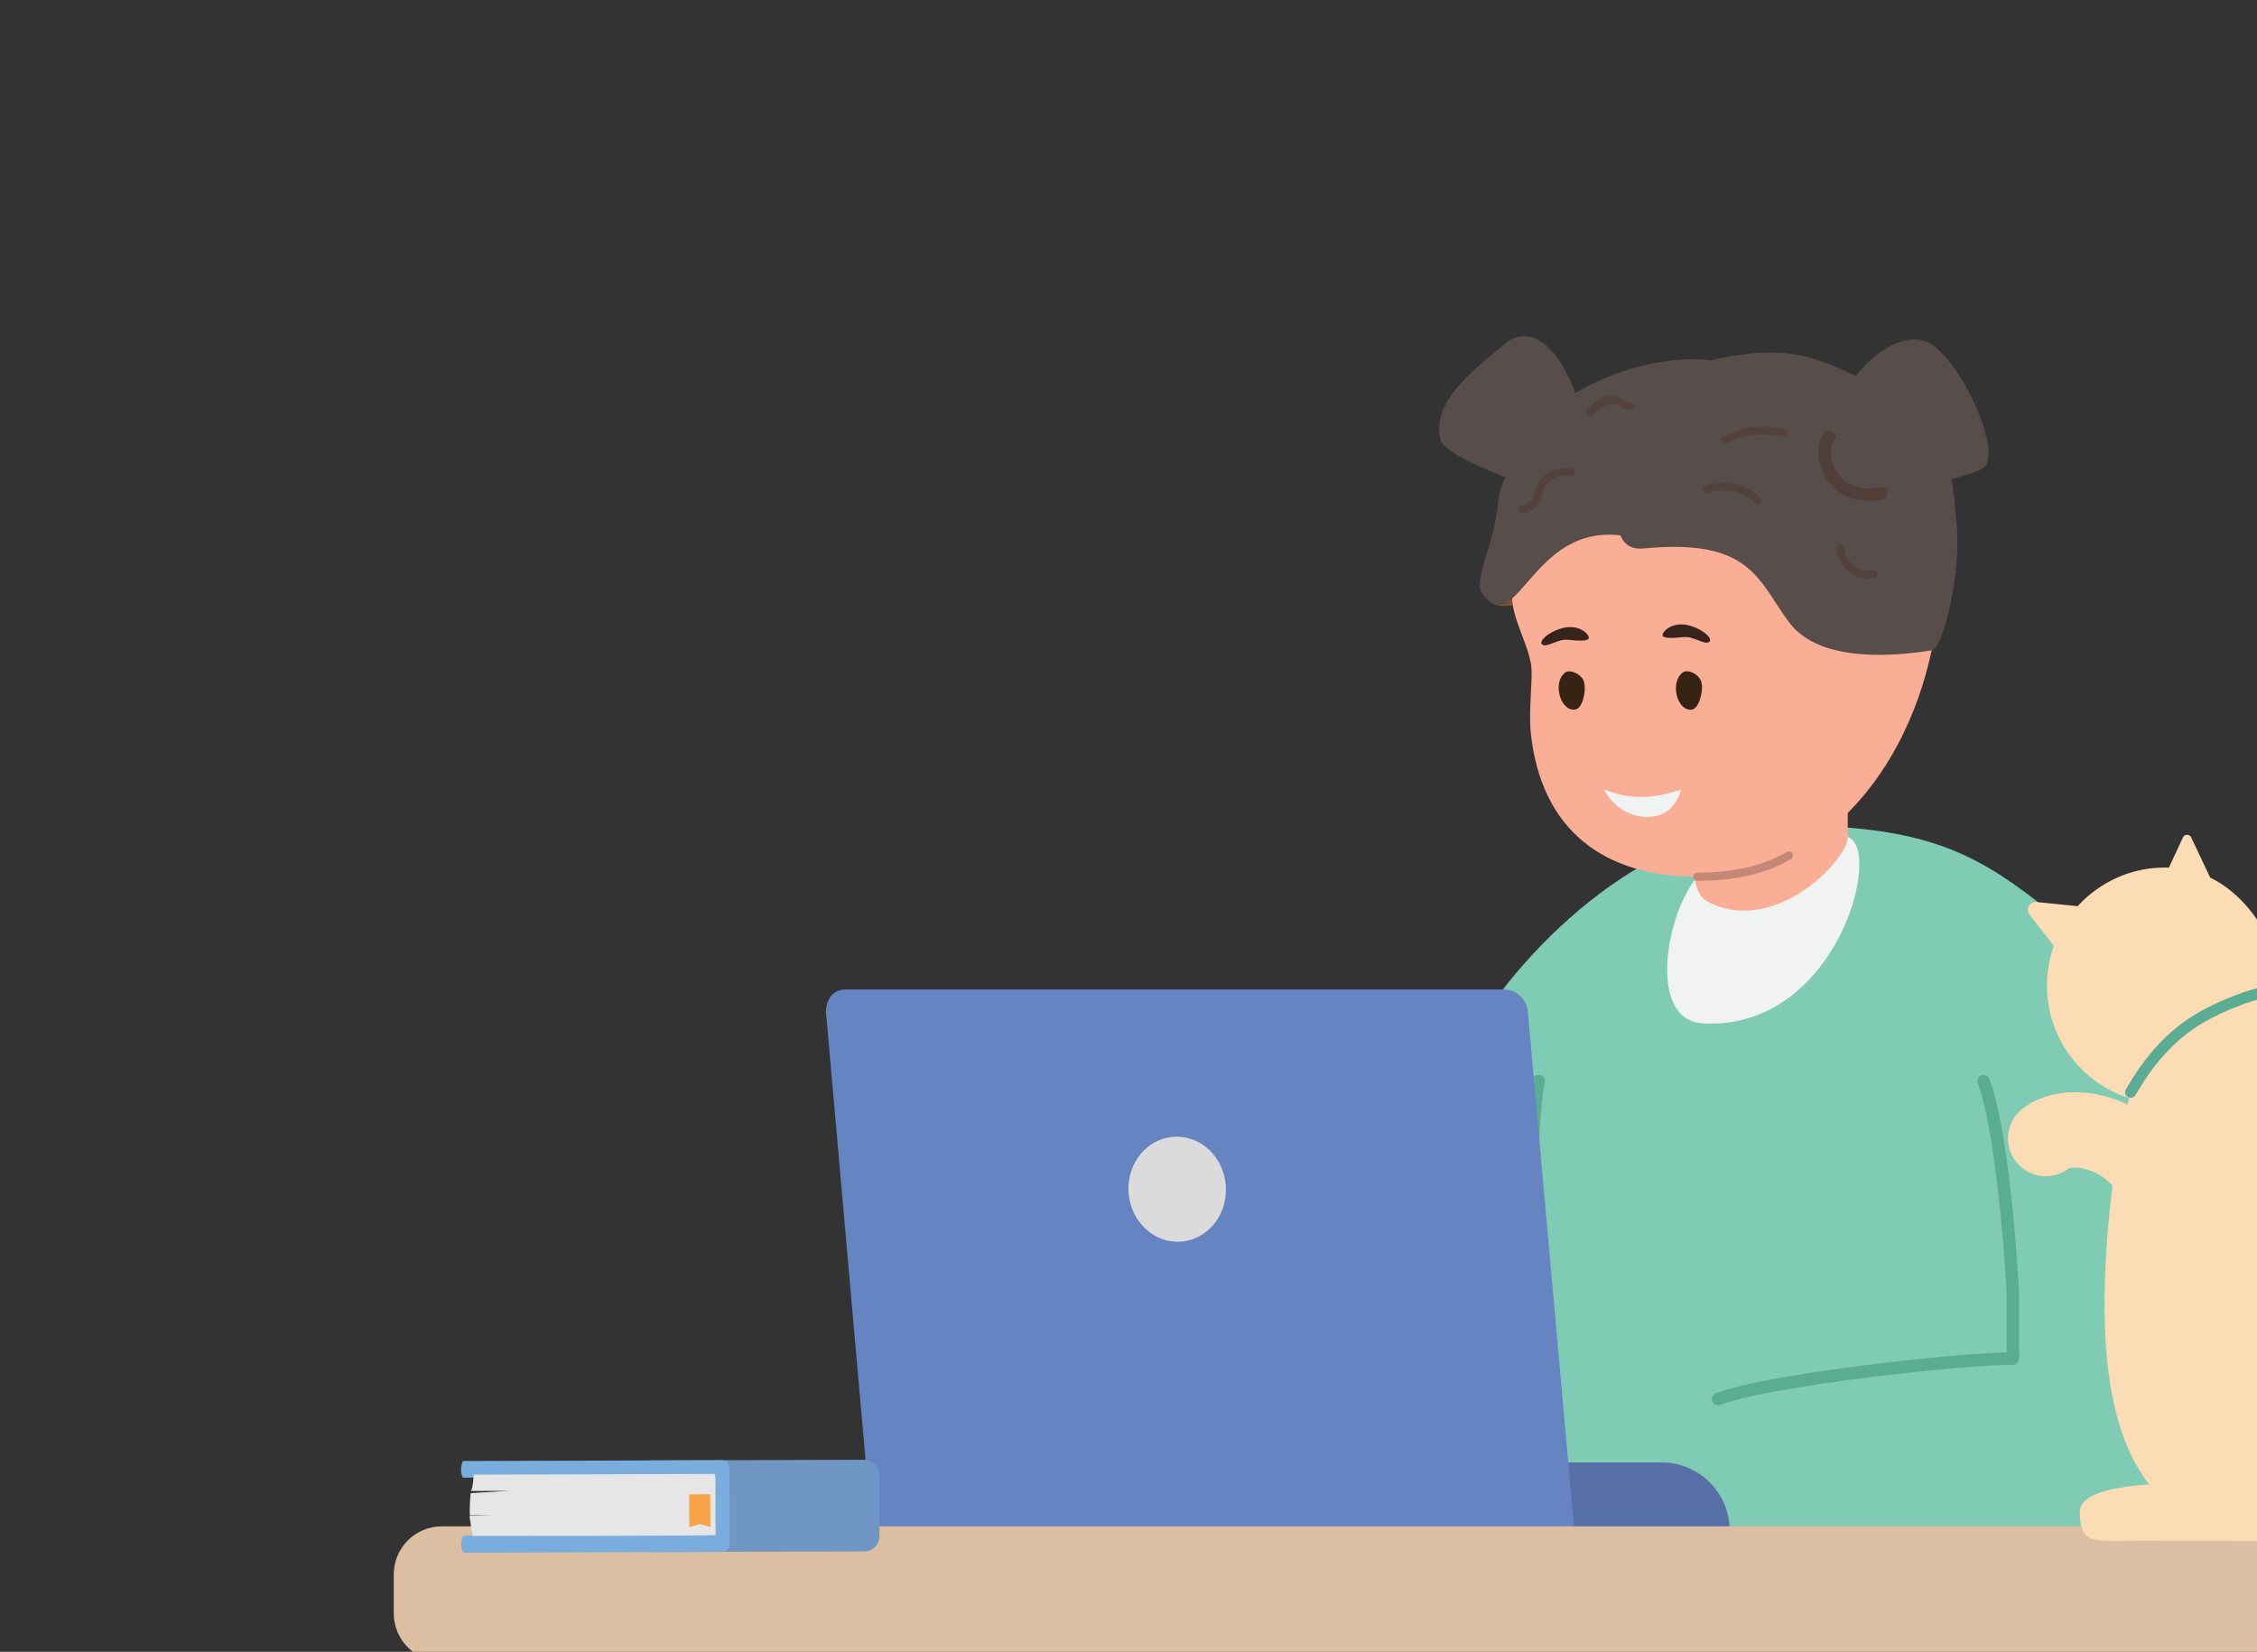 <svg width="235" height="172" viewBox="0 0 235 172" fill="none" xmlns="http://www.w3.org/2000/svg">
<rect x="0" y="0" width="235" height="172" fill="#333333" stroke="none"/>
<g clip-path="url(#clip0_2011_3514)">
<path d="M226.839 161.659C226.839 161.659 241.45 115.506 210.827 92.89C204.381 88.131 198.773 85.889 185.22 85.937C170.787 85.991 157.799 99.525 152.696 108.693C143.242 125.68 135.41 161.659 135.41 161.659H226.839Z" fill="#7FCBB4"/>
<path d="M209.579 161.621C209.219 161.621 208.934 161.33 208.934 160.976V134.681C208.929 134.558 208.118 118.894 205.926 112.796C205.803 112.457 205.98 112.086 206.318 111.968C206.657 111.844 207.027 112.022 207.145 112.361C209.407 118.641 210.196 134.004 210.234 134.654V160.981C210.234 161.341 209.944 161.626 209.589 161.626L209.579 161.621Z" fill="#5AAC93"/>
<path d="M161.939 157.432C161.617 157.432 161.338 157.19 161.3 156.857C161.144 155.507 157.475 123.648 159.57 112.452C159.635 112.103 159.973 111.872 160.328 111.936C160.677 112.001 160.908 112.339 160.843 112.694C158.781 123.696 162.552 156.384 162.589 156.712C162.632 157.067 162.374 157.389 162.02 157.432C161.993 157.432 161.966 157.432 161.945 157.432H161.939Z" fill="#5AAC93"/>
<path d="M176.74 91.292C173.496 94.981 171.428 106.268 177.347 106.569C191.265 107.284 196.115 88.362 192.388 87.157C183.868 84.399 176.74 91.292 176.74 91.292Z" fill="#F1F2F2"/>
<path d="M176.138 81.856C176.138 83.297 175.295 92.492 177.659 93.804C184.577 97.643 192.387 89.61 192.387 87.163V79.269L176.144 81.861L176.138 81.856Z" fill="#FBAE96"/>
<path d="M165.045 45.737C164.368 38.704 160.259 32.832 156.708 35.779C153.158 38.725 149.097 41.828 149.962 45.737C150.445 47.926 161.827 51.502 161.827 51.502L165.045 45.737Z" fill="#574D4A"/>
<path d="M158.038 52.599C157.85 52.599 157.662 52.518 157.534 52.357C157.308 52.077 157.356 51.668 157.63 51.448C159.892 49.625 160.993 47.678 160.993 45.501C160.993 45.141 161.283 44.855 161.637 44.855C161.992 44.855 162.282 45.146 162.282 45.501C162.282 48.06 160.987 50.399 158.436 52.459C158.318 52.556 158.173 52.604 158.033 52.604L158.038 52.599Z" fill="#DE501D"/>
<path d="M160.063 62.45C157.812 62.955 156.147 63.536 155.223 62.617C154.299 61.692 155.223 59.31 155.223 59.31L158.194 58.831L160.063 62.45Z" fill="#82512B"/>
<path d="M201.649 64.842C199.511 79.603 190.041 91.293 176.752 91.293C166.933 91.293 160.449 86.372 159.386 76.312C159.139 73.973 159.612 70.725 159.434 69.354C159.139 67.047 157.441 64.487 157.441 62.068C157.441 47.307 170.118 40.226 183.407 40.226C196.697 40.226 203.766 50.238 201.649 64.842Z" fill="#FBAE96"/>
<path d="M173.115 66.171C173.061 65.692 174.195 64.73 175.747 65.095C177.294 65.461 178.444 66.558 177.939 66.859C177.434 67.16 176.3 66.224 175.312 66.337C174.324 66.445 173.158 66.509 173.12 66.171H173.115Z" fill="#37231B"/>
<path d="M165.425 66.45C165.478 65.972 164.345 65.009 162.793 65.375C161.246 65.741 160.096 66.838 160.601 67.139C161.106 67.44 162.239 66.504 163.228 66.617C164.216 66.73 165.382 66.789 165.419 66.45H165.425Z" fill="#37231B"/>
<path d="M171.128 57.111C182.441 56.003 183.08 60.568 186.314 64.843C189.553 69.118 197.481 68.295 201.123 67.72C202.364 67.526 204.238 59.45 203.723 54.626C203.341 51.051 203.551 44.48 196.192 40.651C188.833 36.823 186.276 35.962 179.126 37.29C171.982 38.619 164.22 57.788 171.123 57.111H171.128Z" fill="#574D4A"/>
<path d="M190.371 46.184C191.048 39.15 197.929 33.166 201.485 36.112C205.041 39.059 208.366 47.431 206.523 48.711C204.681 49.991 193.589 51.948 193.589 51.948L190.371 46.184Z" fill="#574D4A"/>
<path d="M194.698 52.136C191.566 52.136 190.277 50.216 189.847 49.313C189.095 47.737 189.176 45.812 190.03 45.022C190.293 44.78 190.701 44.796 190.943 45.059C191.185 45.323 191.168 45.732 190.905 45.974C190.604 46.253 190.416 47.517 191.007 48.754C191.459 49.7 192.678 51.216 195.777 50.759C196.126 50.706 196.459 50.953 196.513 51.308C196.567 51.663 196.32 51.991 195.965 52.044C195.509 52.109 195.084 52.141 194.692 52.141L194.698 52.136Z" fill="#503E38"/>
<path d="M154.374 61.896C158.15 66.805 159.627 53.449 170.123 56.003C174.222 56.997 171.004 49.964 174.909 47.238C178.809 44.512 185.029 38.414 178.261 37.532C171.493 36.65 162.329 40.565 159.783 44.748C158.649 46.609 156.307 49.093 155.969 52.448C155.518 56.976 153.289 60.482 154.379 61.896H154.374Z" fill="#574D4A"/>
<path d="M167.008 82.184C167.008 82.184 168.184 84.894 171.321 85.061C174.458 85.228 175.022 82.211 175.022 82.211C172.261 83.152 169.871 83.346 167.008 82.184Z" fill="#F1F2F2"/>
<path d="M175.406 69.924C174.858 70.128 174.304 71.01 174.568 72.311C174.831 73.607 175.803 74.177 176.41 73.785C177.017 73.392 177.452 71.575 177.071 70.816C176.689 70.058 175.755 69.795 175.4 69.929L175.406 69.924Z" fill="#372313"/>
<path d="M163.131 69.945C162.593 70.171 162.072 71.075 162.389 72.365C162.706 73.65 163.695 74.177 164.291 73.763C164.887 73.344 165.242 71.516 164.833 70.773C164.425 70.031 163.474 69.806 163.131 69.951V69.945Z" fill="#372313"/>
<path d="M183.305 51.851C181.967 50.302 179.464 49.888 177.605 50.609C177.154 50.786 177.342 51.512 177.809 51.346C179.512 50.738 181.457 51.141 182.746 52.41C183.111 52.77 183.638 52.233 183.305 51.851Z" fill="#52413C"/>
<path d="M185.866 44.705C183.583 44.157 181.477 44.425 179.382 45.463C178.931 45.689 179.329 46.361 179.78 46.141C181.713 45.2 183.567 45.055 185.662 45.458C186.15 45.555 186.365 44.823 185.871 44.705H185.866Z" fill="#52413C"/>
<path d="M195.002 59.384C193.659 59.825 191.983 58.406 192.037 57.029C192.058 56.535 191.306 56.54 191.274 57.029C191.156 58.857 193.412 60.847 195.211 60.143C195.668 59.96 195.491 59.223 195.002 59.384Z" fill="#52413C"/>
<path d="M163.62 48.732C162.315 48.609 161.004 49.044 160.241 50.163C159.956 50.577 159.817 51.05 159.666 51.523C159.446 52.217 159.21 52.534 158.447 52.604C157.953 52.652 157.937 53.378 158.447 53.389C159.575 53.405 160.128 52.744 160.451 51.738C160.639 51.147 160.816 50.614 161.294 50.179C161.928 49.598 162.793 49.442 163.625 49.49C164.119 49.517 164.103 48.775 163.625 48.732H163.62Z" fill="#52413C"/>
<path d="M169.9 41.973C169.035 41.753 168.455 41.118 167.499 41.237C166.607 41.35 165.898 41.973 165.35 42.646C165.038 43.027 165.554 43.581 165.903 43.199C166.43 42.635 167.08 41.957 167.928 42.038C168.557 42.097 169.072 42.597 169.696 42.721C170.179 42.818 170.389 42.097 169.9 41.973Z" fill="#52413C"/>
<path d="M176.746 91.722C176.51 91.722 176.316 91.529 176.316 91.292C176.316 91.056 176.51 90.862 176.746 90.862C180.506 90.862 183.638 90.136 186.044 88.706C186.248 88.582 186.512 88.652 186.635 88.856C186.759 89.061 186.689 89.324 186.485 89.448C183.944 90.959 180.667 91.722 176.746 91.722Z" fill="#C48976"/>
<path d="M179.184 161.804C179.184 154.894 188.826 141.451 206.525 141.451C224.224 141.451 233.291 142.688 233.291 142.688V161.546L179.184 161.804Z" fill="#7FCBB4"/>
<path d="M178.887 146.323C178.63 146.323 178.383 146.167 178.286 145.909C178.157 145.575 178.323 145.199 178.656 145.07C184.162 142.962 204.913 140.757 209.586 140.817C209.946 140.817 210.23 141.112 210.225 141.473C210.225 141.828 209.93 142.112 209.58 142.112C209.58 142.112 209.575 142.112 209.57 142.112C205.095 142.048 184.383 144.263 179.124 146.28C179.049 146.307 178.968 146.323 178.893 146.323H178.887Z" fill="#5AAC93"/>
<path d="M106.575 152.283H173.012C176.919 152.283 180.092 155.459 180.092 159.37V160.47H106.57V152.278L106.575 152.283Z" fill="#566FA6"/>
<path d="M164.025 160.475H90.868L86.06 106.049C85.783 104.478 86.469 103.031 88.042 103.031H156.571C157.793 103.031 158.844 103.919 159.059 105.143L164.025 160.475Z" fill="#6683C2"/>
<path d="M127.635 123.502C127.829 126.52 125.719 129.111 122.924 129.291C120.129 129.472 117.703 127.175 117.505 124.157C117.307 121.139 119.421 118.548 122.216 118.367C125.011 118.187 127.437 120.484 127.635 123.502Z" fill="#DBDBDB"/>
<path d="M381.847 158.935H46C43.239 158.935 41 161.174 41 163.935V168.003C41 170.765 43.239 173.003 46 173.003H381.847C384.608 173.003 386.847 170.765 386.847 168.003V163.935C386.847 161.174 384.608 158.935 381.847 158.935Z" fill="#DCBFA3"/>
<path d="M237.538 104.549C236.665 111.283 230.184 115.83 223.487 114.769C216.79 113.708 212.218 107.408 213.283 100.704C214.343 94 220.636 89.423 227.333 90.489C234.03 91.555 238.189 99.527 237.543 104.554L237.538 104.549Z" fill="#FCDCB5"/>
<path d="M256.167 130.552C257.782 145.668 258.136 160.485 237.913 160.485C222.495 160.485 218.382 149.103 219.23 131.694C220.063 114.603 225.054 96.865 234.37 101.316C244.696 106.247 254.532 115.3 256.167 130.552Z" fill="#FCDCB5"/>
<path d="M221.84 114.315C221.744 114.315 221.643 114.29 221.552 114.239C221.275 114.077 221.179 113.724 221.34 113.446C224.989 107.101 228.82 105.186 232.751 103.635C236.814 102.033 238.136 102.882 238.363 103.069L237.621 103.963C237.621 103.963 237.631 103.973 237.651 103.983C237.641 103.978 236.602 103.362 233.18 104.711C229.45 106.181 225.812 108 222.35 114.022C222.244 114.209 222.047 114.315 221.845 114.315H221.84Z" fill="#5AAC93"/>
<path d="M215.366 100.462L211.304 95.223C210.87 94.662 211.319 93.853 212.02 93.924L218.526 94.581L215.366 100.462Z" fill="#FCDCB5"/>
<path d="M230.494 92.161L228.167 87.241C228.016 86.816 227.415 86.821 227.269 87.241L225.215 91.661L230.494 92.156V92.161Z" fill="#FCDCB5"/>
<path d="M224.732 131.744C222.728 131.487 221.214 129.734 221.3 127.677C221.421 124.767 219.993 123.232 218.772 122.454C217.232 121.473 215.764 121.504 215.38 121.681C213.664 122.979 211.217 122.661 209.894 120.953C208.562 119.235 208.88 116.765 210.596 115.436C213.417 113.254 217.969 113.158 221.926 115.204C226.69 117.664 229.395 122.454 229.163 128.011C229.072 130.183 227.24 131.865 225.07 131.775C224.954 131.775 224.843 131.759 224.732 131.744Z" fill="#FCDCB5"/>
<path d="M230.898 154.534C230.071 154.534 216.596 153.731 216.556 157.404C216.51 161.077 218.282 160.42 223.217 160.42C228.153 160.42 235.92 160.465 235.92 160.465L230.898 154.534Z" fill="#FCDCB5"/>
<path d="M90.013 161.546L67.62 161.612L67.591 152.071L89.985 152.004C90.844 152.002 91.544 152.698 91.547 153.559L91.566 159.978C91.568 160.838 90.873 161.539 90.013 161.541L90.013 161.546Z" fill="#7096C4"/>
<path d="M74.548 158.934L74.536 154.656C74.536 154.178 74.2 153.788 73.784 153.788L48.23 153.867C48.206 153.867 48.181 153.85 48.168 153.825C47.94 153.326 47.948 152.773 48.168 152.179C48.181 152.15 48.201 152.133 48.23 152.133L75.196 152.05C75.608 152.05 75.944 152.436 75.948 152.919L75.973 160.722C75.973 161.2 75.641 161.591 75.225 161.595L48.405 161.678C48.28 161.678 48.168 161.591 48.127 161.454C47.986 161.021 47.998 160.577 48.131 160.115C48.172 159.978 48.285 159.887 48.409 159.887L73.801 159.812C74.212 159.812 74.548 159.421 74.548 158.939V158.934Z" fill="#79ADDD"/>
<path d="M53.11 155.238L49.04 155.251C49.115 155.039 49.215 155.039 49.331 153.554L74.37 153.479C74.461 153.479 74.49 153.87 74.495 153.974L74.511 159.84C74.511 159.944 49.202 159.932 49.202 159.932C49.003 158.518 48.953 158.452 48.887 157.841L51.325 157.778L48.945 157.787C48.878 157.787 48.907 156.244 49.007 155.475L53.11 155.234V155.238Z" fill="#E6E6E6"/>
<path d="M73.95 155.596L73.958 158.385L73.963 159.009L72.866 158.701L71.774 159.017V158.394L71.766 155.604L73.95 155.596Z" fill="#F6A447"/>
</g>
<defs>
<clipPath id="clip0_2011_3514">
<rect width="235" height="172" fill="white"/>
</clipPath>
</defs>
</svg>
